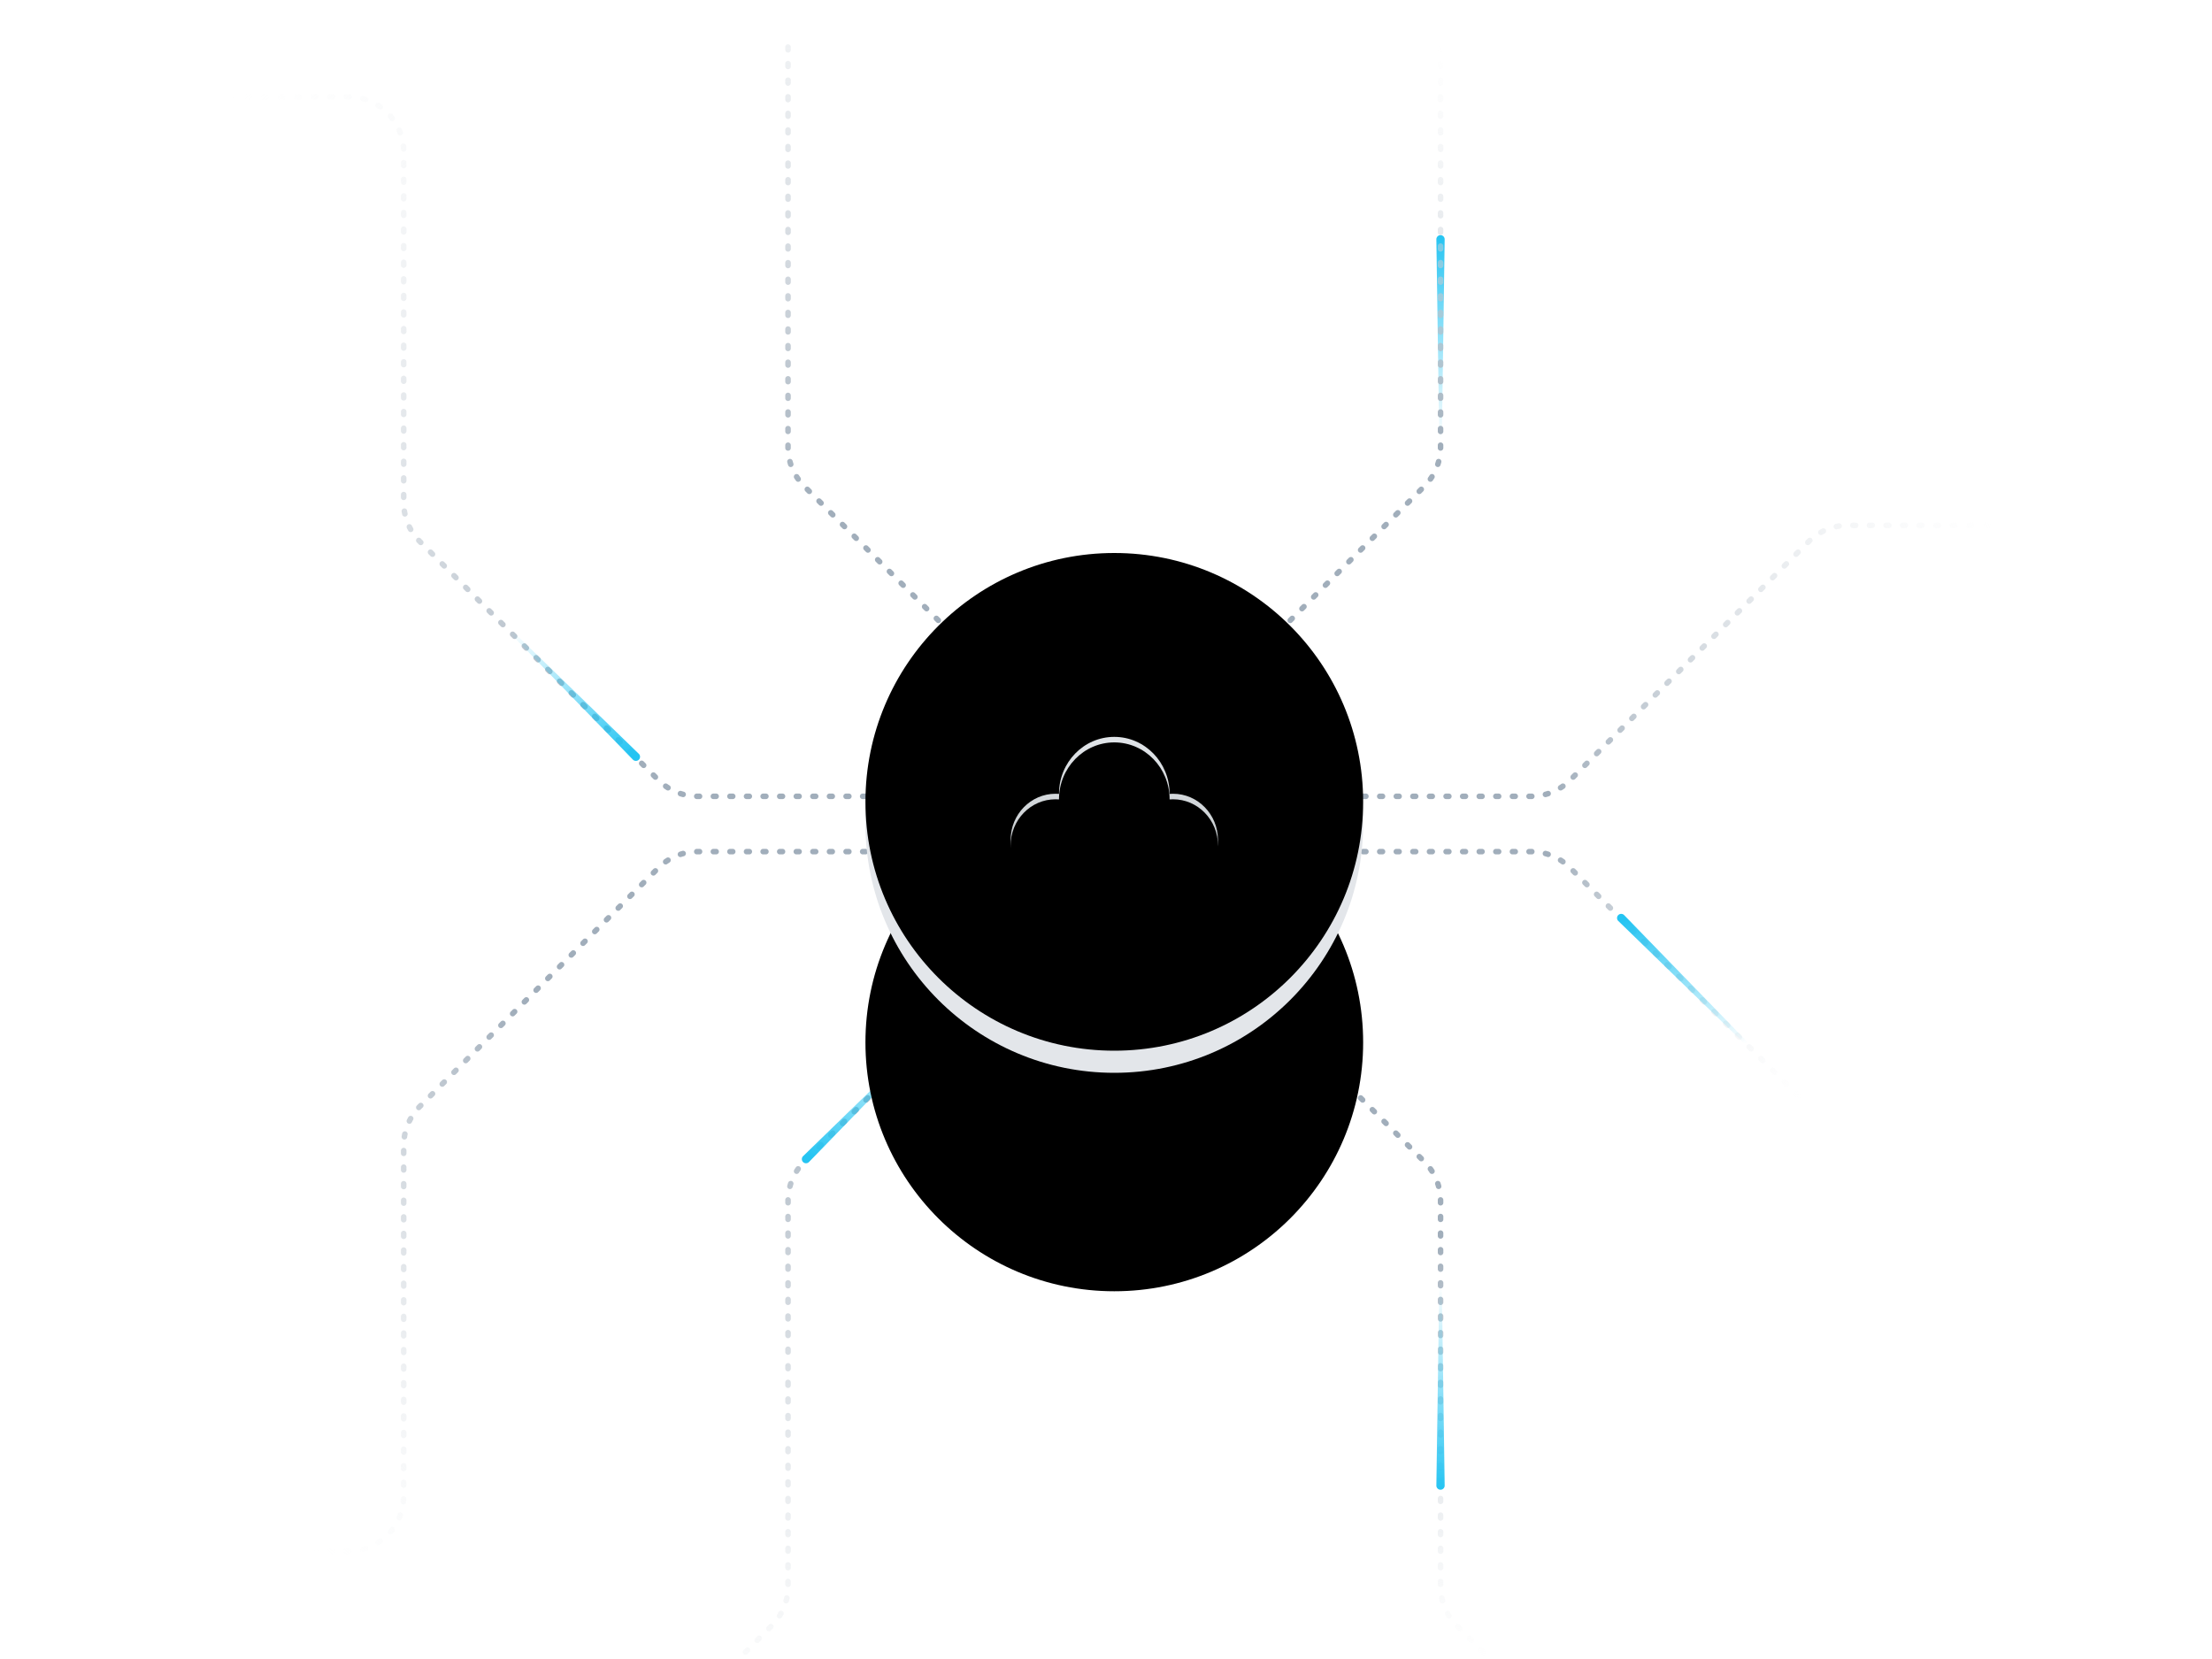 <svg viewBox="0 0 800 600" xmlns="http://www.w3.org/2000/svg" xmlns:xlink="http://www.w3.org/1999/xlink"><defs><linearGradient x1="71.676%" y1="20.405%" x2="53.371%" y2="86.877%" id="a"><stop stop-color="#A1AEBB" offset="0%"/><stop stop-color="#EFF1F3" stop-opacity="0" offset="100%"/></linearGradient><linearGradient x1="74.075%" y1="36.633%" x2="64.107%" y2="74.826%" id="b"><stop stop-color="#A1AEBB" offset="0%"/><stop stop-color="#EFF1F3" stop-opacity="0" offset="100%"/></linearGradient><linearGradient x1="47.52%" y1="46.15%" x2="97.862%" y2="58.539%" id="c"><stop stop-color="#A1AEBB" offset="0%"/><stop stop-color="#EFF1F3" stop-opacity="0" offset="100%"/></linearGradient><linearGradient x1="51.786%" y1="38.147%" x2="102.4%" y2="85.424%" id="d"><stop stop-color="#A1AEBB" offset="0%"/><stop stop-color="#EFF1F3" stop-opacity="0" offset="100%"/></linearGradient><linearGradient x1="44.52%" y1="41.571%" x2="38.476%" y2="135.159%" id="e"><stop stop-color="#A1AEBB" offset="0%"/><stop stop-color="#EFF1F3" stop-opacity="0" offset="100%"/></linearGradient><linearGradient x1="50.051%" y1="0%" x2="50%" y2="100%" id="f"><stop stop-color="#25C4F2" offset="0%"/><stop stop-color="#25C4F2" stop-opacity="0" offset="100%"/></linearGradient><linearGradient x1="48.834%" y1="50%" x2="43.931%" y2="100%" id="g"><stop stop-color="#A1AEBB" offset="0%"/><stop stop-color="#EFF1F3" stop-opacity="0" offset="100%"/></linearGradient><linearGradient x1="40.245%" y1="47.286%" x2="95.984%" y2="52.72%" id="h"><stop stop-color="#A1AEBB" offset="0%"/><stop stop-color="#EFF1F3" stop-opacity="0" offset="100%"/></linearGradient><linearGradient x1="39.673%" y1="28.719%" x2="107.061%" y2="89.212%" id="i"><stop stop-color="#A1AEBB" offset="0%"/><stop stop-color="#EFF1F3" stop-opacity="0" offset="100%"/></linearGradient><linearGradient x1="80.69%" y1="0%" x2="50%" y2="100%" id="j"><stop stop-color="#25C4F2" offset="0%"/><stop stop-color="#25C4F2" stop-opacity="0" offset="100%"/></linearGradient><radialGradient cy="8.522%" fx="50%" fy="8.522%" r="64.079%" gradientTransform="matrix(0 1 -.984 0 .584 -.415)" id="m"><stop stop-color="#FFF" offset="0%"/><stop stop-color="#E3E6EA" offset="100%"/></radialGradient><circle id="l" cx="90" cy="90" r="90"/><filter x="-77.2%" y="-57.8%" width="254.4%" height="254.4%" filterUnits="objectBoundingBox" id="k"><feOffset dy="35" in="SourceAlpha" result="shadowOffsetOuter1"/><feGaussianBlur stdDeviation="40.5" in="shadowOffsetOuter1" result="shadowBlurOuter1"/><feColorMatrix values="0 0 0 0 0 0 0 0 0 0 0 0 0 0 0 0 0 0 0.11 0" in="shadowBlurOuter1" result="shadowMatrixOuter1"/><feOffset dy="8" in="SourceAlpha" result="shadowOffsetOuter2"/><feGaussianBlur stdDeviation="8.5" in="shadowOffsetOuter2" result="shadowBlurOuter2"/><feColorMatrix values="0 0 0 0 0 0 0 0 0 0 0 0 0 0 0 0 0 0 0.1 0" in="shadowBlurOuter2" result="shadowMatrixOuter2"/><feOffset dy="36" in="SourceAlpha" result="shadowOffsetOuter3"/><feGaussianBlur stdDeviation="25.5" in="shadowOffsetOuter3" result="shadowBlurOuter3"/><feColorMatrix values="0 0 0 0 0.171 0 0 0 0 0.186 0 0 0 0 0.202 0 0 0 0.02 0" in="shadowBlurOuter3" result="shadowMatrixOuter3"/><feMerge><feMergeNode in="shadowMatrixOuter1"/><feMergeNode in="shadowMatrixOuter2"/><feMergeNode in="shadowMatrixOuter3"/></feMerge></filter><filter x="-50.3%" y="-30.8%" width="200.6%" height="200.6%" filterUnits="objectBoundingBox" id="n"><feMorphology radius="3" in="SourceAlpha" result="shadowSpreadInner1"/><feGaussianBlur stdDeviation="5.5" in="shadowSpreadInner1" result="shadowBlurInner1"/><feOffset dy="-5" in="shadowBlurInner1" result="shadowOffsetInner1"/><feComposite in="shadowOffsetInner1" in2="SourceAlpha" operator="arithmetic" k2="-1" k3="1" result="shadowInnerInner1"/><feColorMatrix values="0 0 0 0 0.43 0 0 0 0 0.463 0 0 0 0 0.496 0 0 0 0.1 0" in="shadowInnerInner1" result="shadowMatrixInner1"/><feGaussianBlur stdDeviation="4" in="SourceAlpha" result="shadowBlurInner2"/><feOffset dy="-3" in="shadowBlurInner2" result="shadowOffsetInner2"/><feComposite in="shadowOffsetInner2" in2="SourceAlpha" operator="arithmetic" k2="-1" k3="1" result="shadowInnerInner2"/><feColorMatrix values="0 0 0 0 0.171 0 0 0 0 0.186 0 0 0 0 0.202 0 0 0 0.2 0" in="shadowInnerInner2" result="shadowMatrixInner2"/><feMerge><feMergeNode in="shadowMatrixInner1"/><feMergeNode in="shadowMatrixInner2"/></feMerge></filter><linearGradient x1="50%" y1="0%" x2="50%" y2="100%" id="q"><stop stop-color="#E0E4E8" offset="0%"/><stop stop-color="#C0C5C8" offset="100%"/></linearGradient><path d="M110 79.12c.413-.032.83-.049 1.25-.049 8.975 0 16.25 7.484 16.25 16.715 0 8.798-6.61 16.009-15 16.665v.049h-45v-.049c-8.39-.656-15-7.867-15-16.665 0-9.231 7.275-16.715 16.25-16.715.42 0 .837.017 1.25.05v-.05C70 67.711 78.954 58.5 90 58.5s20 9.21 20 20.571v.05z" id="p"/><filter x="-5.3%" y="-3.7%" width="110.7%" height="114.8%" filterUnits="objectBoundingBox" id="o"><feOffset dy="2" in="SourceAlpha" result="shadowOffsetOuter1"/><feGaussianBlur stdDeviation="1" in="shadowOffsetOuter1" result="shadowBlurOuter1"/><feColorMatrix values="0 0 0 0 1 0 0 0 0 1 0 0 0 0 1 0 0 0 0.6 0" in="shadowBlurOuter1"/></filter><filter x="-7.3%" y="-6.5%" width="114.7%" height="120.4%" filterUnits="objectBoundingBox" id="r"><feMorphology radius="2" in="SourceAlpha" result="shadowSpreadInner1"/><feGaussianBlur stdDeviation="1" in="shadowSpreadInner1" result="shadowBlurInner1"/><feOffset in="shadowBlurInner1" result="shadowOffsetInner1"/><feComposite in="shadowOffsetInner1" in2="SourceAlpha" operator="arithmetic" k2="-1" k3="1" result="shadowInnerInner1"/><feColorMatrix values="0 0 0 0 0 0 0 0 0 0 0 0 0 0 0 0 0 0 0.03 0" in="shadowInnerInner1" result="shadowMatrixInner1"/><feGaussianBlur stdDeviation="2.5" in="SourceAlpha" result="shadowBlurInner2"/><feOffset dy="2" in="shadowBlurInner2" result="shadowOffsetInner2"/><feComposite in="shadowOffsetInner2" in2="SourceAlpha" operator="arithmetic" k2="-1" k3="1" result="shadowInnerInner2"/><feColorMatrix values="0 0 0 0 0 0 0 0 0 0 0 0 0 0 0 0 0 0 0.2 0" in="shadowInnerInner2" result="shadowMatrixInner2"/><feMerge><feMergeNode in="shadowMatrixInner1"/><feMergeNode in="shadowMatrixInner2"/></feMerge></filter></defs><g fill="none" fill-rule="evenodd"><g stroke-dasharray="1,5" stroke-linecap="round" stroke-linejoin="round" stroke-width="2"><path d="M328 0L215.858 112.142A20 20 0 0 0 210 126.284v139.483a20 20 0 0 1-5.796 14.08L96 389H0" stroke="url(#a)" transform="translate(75 308)"/><path d="M761 0L648.858 112.142A20 20 0 0 0 643 126.284v139.483a20 20 0 0 1-5.796 14.08L534.868 383.08a20 20 0 0 1-14.203 5.92H443L328 274v-89.18" stroke="url(#b)" transform="matrix(-1 0 0 1 1164 308)"/><path d="M328 0h150.716a20 20 0 0 1 14.142 5.858L584.66 97.66a20 20 0 0 1 .664.696l11.602 12.777" stroke="url(#c)" transform="translate(75 308)"/><path d="M0 0h150.716a20 20 0 0 1 14.142 5.858l86.284 86.284A20 20 0 0 1 257 106.284V233c0 11.046 8.954 20 20 20h51" stroke="url(#d)" transform="matrix(-1 0 0 1 403 308)"/></g><path d="M328 0L215.858 112.142A20 20 0 0 0 210 126.284V274" stroke="url(#e)" stroke-width="2" stroke-linecap="round" stroke-linejoin="round" stroke-dasharray="1,5" transform="matrix(1 0 0 -1 75 288)"/><path d="M444.482 130.733l1.045 71.603c.008.828.947.825.938-.004l1.017-71.628a1.5 1.5 0 0 0-3 .03z" fill="url(#f)" fill-rule="nonzero" transform="translate(75 -44.174)"/><path d="M446 0L333.858 112.142A20 20 0 0 0 328 126.284V285" stroke="url(#g)" stroke-width="2" stroke-linecap="round" stroke-linejoin="round" stroke-dasharray="1,5" transform="rotate(180 424.5 144)"/><path d="M328 0h150.716a20 20 0 0 1 14.142 5.858l86.284 86.284A20 20 0 0 0 593.284 98H680" stroke="url(#h)" stroke-width="2" stroke-linecap="round" stroke-linejoin="round" stroke-dasharray="1,5" transform="matrix(1 0 0 -1 75 288)"/><path d="M0 0h150.716a20 20 0 0 1 14.142 5.858l86.284 86.284A20 20 0 0 1 257 106.284V233c0 11.046 8.954 20 20 20h51" stroke="url(#i)" stroke-width="2" stroke-linecap="round" stroke-linejoin="round" stroke-dasharray="1,5" transform="rotate(180 201.5 144)"/><path d="M559.929 327.95l-49.892 51.37c-.58.59.086 1.252.666.66l51.368-49.93a1.5 1.5 0 0 0-2.142-2.1z" fill="url(#j)" fill-rule="nonzero" transform="matrix(-1 0 0 1 1147.314 3)"/><path d="M444.482 463.56l1.045 71.602c.008.828.947.825.938-.004l1.017-71.628a1.5 1.5 0 0 0-3 .03z" fill="url(#f)" fill-rule="nonzero" transform="matrix(1 0 0 -1 75 1000.826)"/><path d="M153.929 219.95l-49.892 51.37c-.58.59.086 1.252.666.66l51.368-49.93a1.5 1.5 0 0 0-2.142-2.1z" fill="url(#j)" fill-rule="nonzero" transform="matrix(1 0 0 -1 75 494.712)"/><path d="M265.115 365.45l-49.891 51.37c-.58.59.086 1.252.666.66l51.368-49.93a1.5 1.5 0 0 0-2.143-2.1z" fill="url(#j)" fill-rule="nonzero" transform="rotate(180 278.843 392.856)"/><g><g transform="translate(313 208)"><use fill="#000" filter="url(#k)" xlink:href="#l"/><use fill="url(#m)" xlink:href="#l"/><use fill="#000" filter="url(#n)" xlink:href="#l"/></g><g transform="translate(313 208)"><use fill="#000" filter="url(#o)" xlink:href="#p"/><use fill="url(#q)" xlink:href="#p"/><use fill="#000" filter="url(#r)" xlink:href="#p"/></g></g></g></svg>
